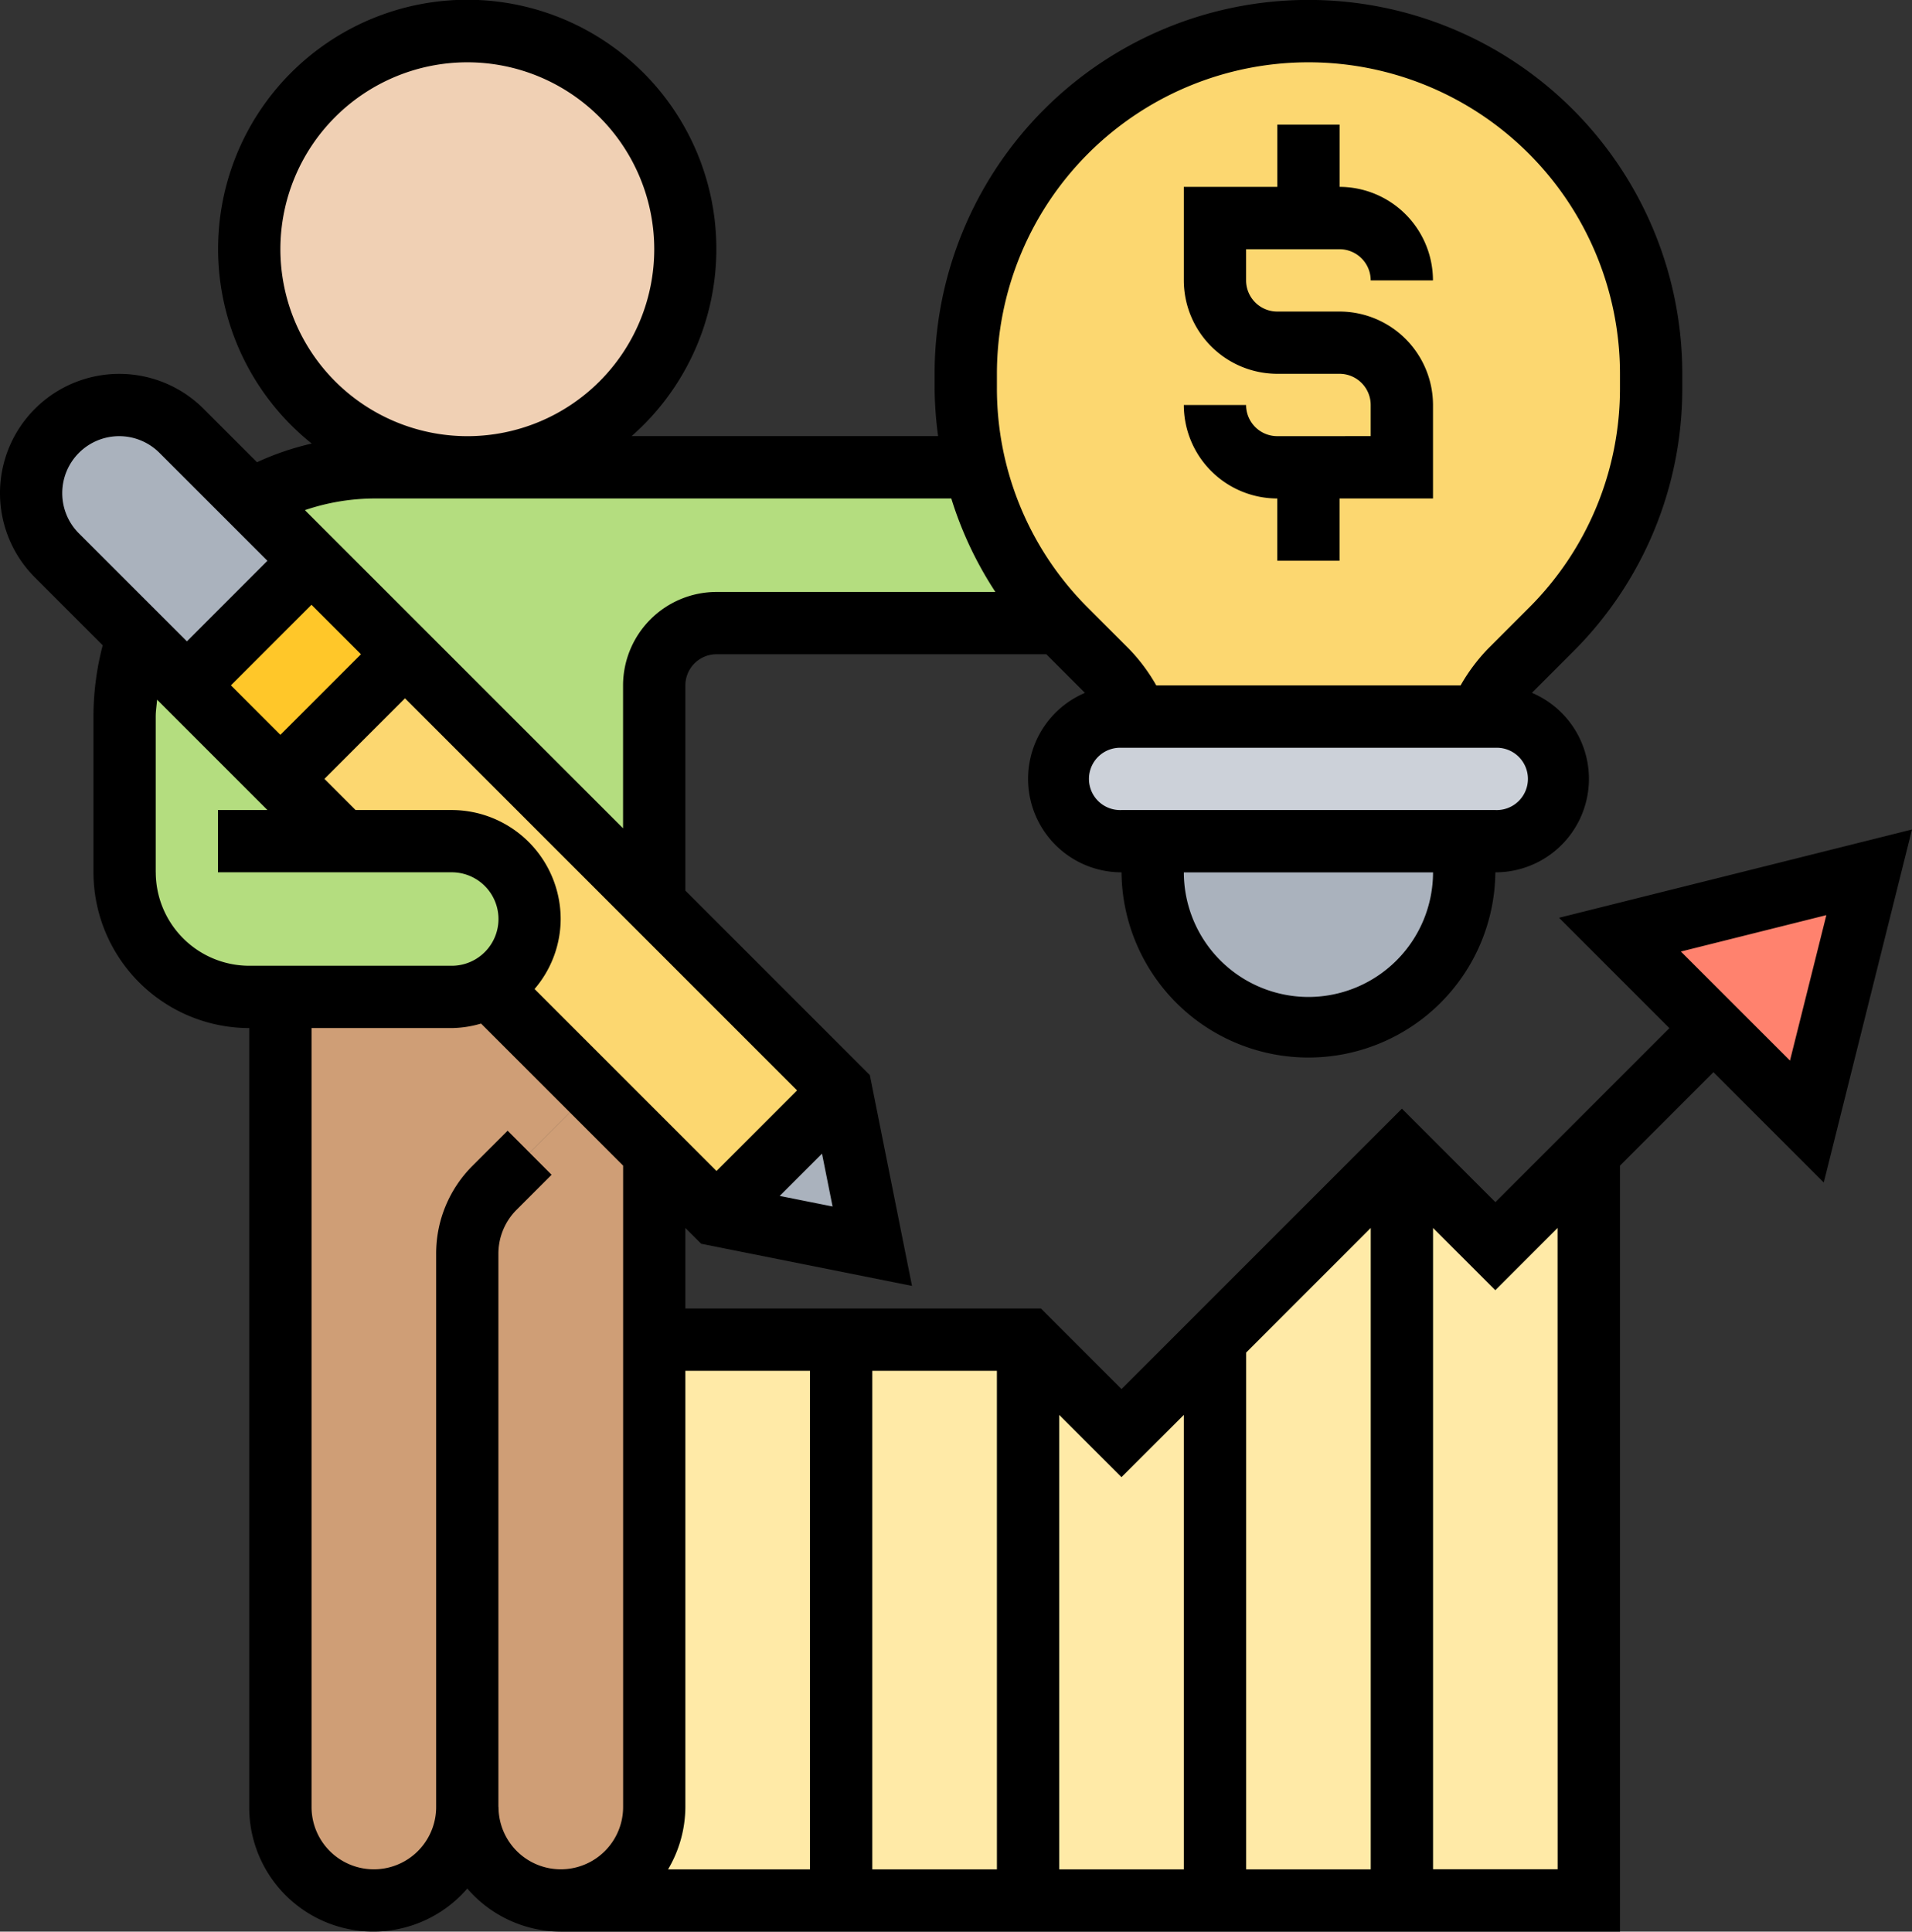 <svg xmlns="http://www.w3.org/2000/svg" width="119.778" height="121" viewBox="0 0 119.778 121">
  <rect x="0" y="0" width="119.778" height="121" fill="#333333" stroke="none"/>
  <g id="finanzas" transform="translate(-1 -1)">
    <path id="Trazado_650096" data-name="Trazado 650096" d="M77.548,43.855,71.694,38,59.984,49.71l-5.855,5.855L48.274,49.71H24.855V78.984A5.864,5.864,0,0,1,19,84.839H83.4V38Z" transform="translate(17.129 35.21)" fill="#ffeaa7"/>
    <path id="Trazado_650097" data-name="Trazado 650097" d="M29.516,39.14l-3.9,3.9-2.186,2.186a5.883,5.883,0,0,0-1.717,4.137V84.027a5.855,5.855,0,1,1-11.71,0V33.285H20.734a4.881,4.881,0,0,0,2.322-.585h.02Z" transform="translate(8.565 30.166)" fill="#cf9e76"/>
    <path id="Trazado_650098" data-name="Trazado 650098" d="M27.71,51.613V80.887a5.855,5.855,0,0,1-11.71,0V46.226a5.883,5.883,0,0,1,1.717-4.137L19.9,39.9l3.9-3.9,3.9,3.9Z" transform="translate(14.274 33.306)" fill="#cf9e76"/>
    <path id="Trazado_650099" data-name="Trazado 650099" d="M27.814,43.434a4.881,4.881,0,0,1-2.322.585H12.806A7.8,7.8,0,0,1,5,36.213V26.455a15.921,15.921,0,0,1,.82-5.035L8.9,24.5l5.855,5.855,3.9,3.9h6.831a4.887,4.887,0,0,1,2.342,9.173Z" transform="translate(3.806 19.432)" fill="#b4dd7f"/>
    <path id="Trazado_650100" data-name="Trazado 650100" d="M9.05,18.039a15.551,15.551,0,0,1,7.709-2.03H54.327l.1-.02a21.257,21.257,0,0,0,5.289,9.778H38.227a3.915,3.915,0,0,0-3.9,3.9V43.332L18.71,27.719l-5.855-5.855L9.05,18.059Z" transform="translate(7.66 14.265)" fill="#b4dd7f"/>
    <circle id="Elipse_7755" data-name="Elipse 7755" cx="13.5" cy="13.5" r="13.5" transform="translate(17 3)" fill="#f0d0b4"/>
    <path id="Trazado_650101" data-name="Trazado 650101" d="M15.759,19.952l3.806,3.806-7.806,7.806L8.675,28.481,3.62,23.426a5.52,5.52,0,1,1,7.806-7.806Z" transform="translate(0.952 12.371)" fill="#aab2bd"/>
    <path id="Trazado_650102" data-name="Trazado 650102" d="M17.806,22,33.419,37.613l11.71,11.71-7.806,7.806-3.9-3.9-3.9-3.9-6.44-6.44a4.884,4.884,0,0,0-2.342-9.173H13.9l-3.9-3.9Z" transform="translate(8.565 19.984)" fill="#fcd770"/>
    <path id="Trazado_650103" data-name="Trazado 650103" d="M31.806,36l1.952,9.758L24,43.806Z" transform="translate(21.887 33.306)" fill="#aab2bd"/>
    <path id="Trazado_650104" data-name="Trazado 650104" d="M0,0H11.04V8.281H0Z" transform="translate(12.704 43.933) rotate(-45)" fill="#ffc729"/>
    <path id="Trazado_650105" data-name="Trazado 650105" d="M57.516,28v1.952a9.758,9.758,0,0,1-19.516,0V28Z" transform="translate(35.21 25.694)" fill="#aab2bd"/>
    <path id="Trazado_650106" data-name="Trazado 650106" d="M62.323,24a3.915,3.915,0,0,1,3.9,3.9,3.932,3.932,0,0,1-3.9,3.9H38.9A3.915,3.915,0,0,1,35,27.9,3.932,3.932,0,0,1,38.9,24H62.323Z" transform="translate(32.355 21.887)" fill="#ccd1d9"/>
    <path id="Trazado_650107" data-name="Trazado 650107" d="M74.935,23.468v.859A21.478,21.478,0,0,1,68.651,39.51l-2.576,2.576a9.867,9.867,0,0,0-1.952,2.849H42.812a9.867,9.867,0,0,0-1.952-2.849L38.284,39.51c-.137-.137-.273-.293-.41-.429A21.475,21.475,0,0,1,32,24.326v-.859a21.468,21.468,0,0,1,42.935,0Z" transform="translate(29.5 0.952)" fill="#fcd770"/>
    <path id="Trazado_650108" data-name="Trazado 650108" d="M68.613,29l-3.9,15.613-5.855-5.855L53,32.9Z" transform="translate(49.484 26.645)" fill="#ff826e"/>
    <path id="Trazado_650109" data-name="Trazado 650109" d="M44.855,24.516A1.954,1.954,0,0,1,42.9,22.565H39a5.862,5.862,0,0,0,5.855,5.855v3.9h3.9v-3.9h5.855V22.565a5.862,5.862,0,0,0-5.855-5.855h-3.9A1.954,1.954,0,0,1,42.9,14.758V12.806h5.855a1.954,1.954,0,0,1,1.952,1.952h3.9A5.862,5.862,0,0,0,48.758,8.9V5h-3.9V8.9H39v5.855a5.862,5.862,0,0,0,5.855,5.855h3.9a1.954,1.954,0,0,1,1.952,1.952v1.952Z" transform="translate(36.161 3.806)"/>
    <path id="Trazado_650110" data-name="Trazado 650110" d="M115.251,75.075l5.527-22.114L98.667,58.491l6.913,6.913-10.9,10.9L88.823,70.45,71.258,88.015l-5.047-5.047H43.935V77.921l.989.989,13.209,2.642L55.491,68.344,43.935,56.789V43.935a1.954,1.954,0,0,1,1.952-1.952h20.66l2.42,2.42a5.854,5.854,0,0,0,2.291,11.241,11.71,11.71,0,0,0,23.419,0A5.854,5.854,0,0,0,96.969,44.4l2.559-2.561a23.253,23.253,0,0,0,6.86-16.557v-.867a23.419,23.419,0,0,0-46.839,0v.867a23.738,23.738,0,0,0,.219,3.037h-19.2a15.607,15.607,0,1,0-20.041.466A17.434,17.434,0,0,0,17.1,29.954l-3.345-3.345A7.471,7.471,0,0,0,3.188,37.175l4.247,4.247a17.6,17.6,0,0,0-.58,4.465v9.758A9.769,9.769,0,0,0,16.613,65.4v48.79A7.774,7.774,0,0,0,30.274,119.3a7.755,7.755,0,0,0,5.855,2.7h66.355V74.018l5.855-5.855ZM86.871,118.1H79.065V85.727l7.806-7.806ZM75.161,89.631V118.1H67.355V89.631l3.9,3.9ZM63.452,118.1H55.645V86.871h7.806ZM51.742,86.871V118.1H42.85a7.726,7.726,0,0,0,1.085-3.9V86.871ZM29.3,51.742H23.276L21.324,49.79l5.047-5.047L50.934,69.306l-5.047,5.047-11.4-11.4a6.767,6.767,0,0,0,1.637-4.385A6.838,6.838,0,0,0,29.3,51.742Zm-5.687-9.758-5.047,5.047-3.1-3.1,5.047-5.047ZM49.845,75.915l2.65-2.65.662,3.312ZM82.968,63.452a7.814,7.814,0,0,1-7.806-7.806H90.774A7.814,7.814,0,0,1,82.968,63.452Zm11.71-11.71H71.258a1.952,1.952,0,1,1,0-3.9H94.677a1.952,1.952,0,1,1,0,3.9ZM63.452,24.419a19.516,19.516,0,0,1,39.032,0v.867a19.387,19.387,0,0,1-5.716,13.8L94.205,41.65A11.433,11.433,0,0,0,92.5,43.935H73.436A11.377,11.377,0,0,0,71.73,41.65l-2.562-2.564a19.387,19.387,0,0,1-5.716-13.8ZM18.565,16.613a11.71,11.71,0,1,1,11.71,11.71A11.721,11.721,0,0,1,18.565,16.613Zm5.855,15.613H60.594a23.125,23.125,0,0,0,2.762,5.855H45.887a5.862,5.862,0,0,0-5.855,5.855v8.95L20.1,32.956A13.675,13.675,0,0,1,24.419,32.226ZM4.9,31.892a3.567,3.567,0,0,1,6.091-2.523l6.762,6.76L12.71,41.176l-6.762-6.76A3.551,3.551,0,0,1,4.9,31.892Zm5.855,23.753V45.887c0-.355.059-.7.086-1.058l6.913,6.913h-3.1v3.9H29.3a2.927,2.927,0,1,1,0,5.855H16.613A5.862,5.862,0,0,1,10.758,55.645Zm21.468,58.548V79.539a3.885,3.885,0,0,1,1.144-2.762l2.188-2.188L32.8,71.83,30.61,74.018a7.758,7.758,0,0,0-2.287,5.521v34.655a3.9,3.9,0,0,1-7.806,0V65.4H29.3a6.724,6.724,0,0,0,1.836-.283l8.9,8.9v40.176a3.9,3.9,0,1,1-7.806,0Zm66.355,3.9H90.774V77.921l3.9,3.9,3.9-3.9Zm16.835-59.768-2.279,9.112L106.3,60.606Z" transform="translate(0 0)"/>
  </g>
</svg>
